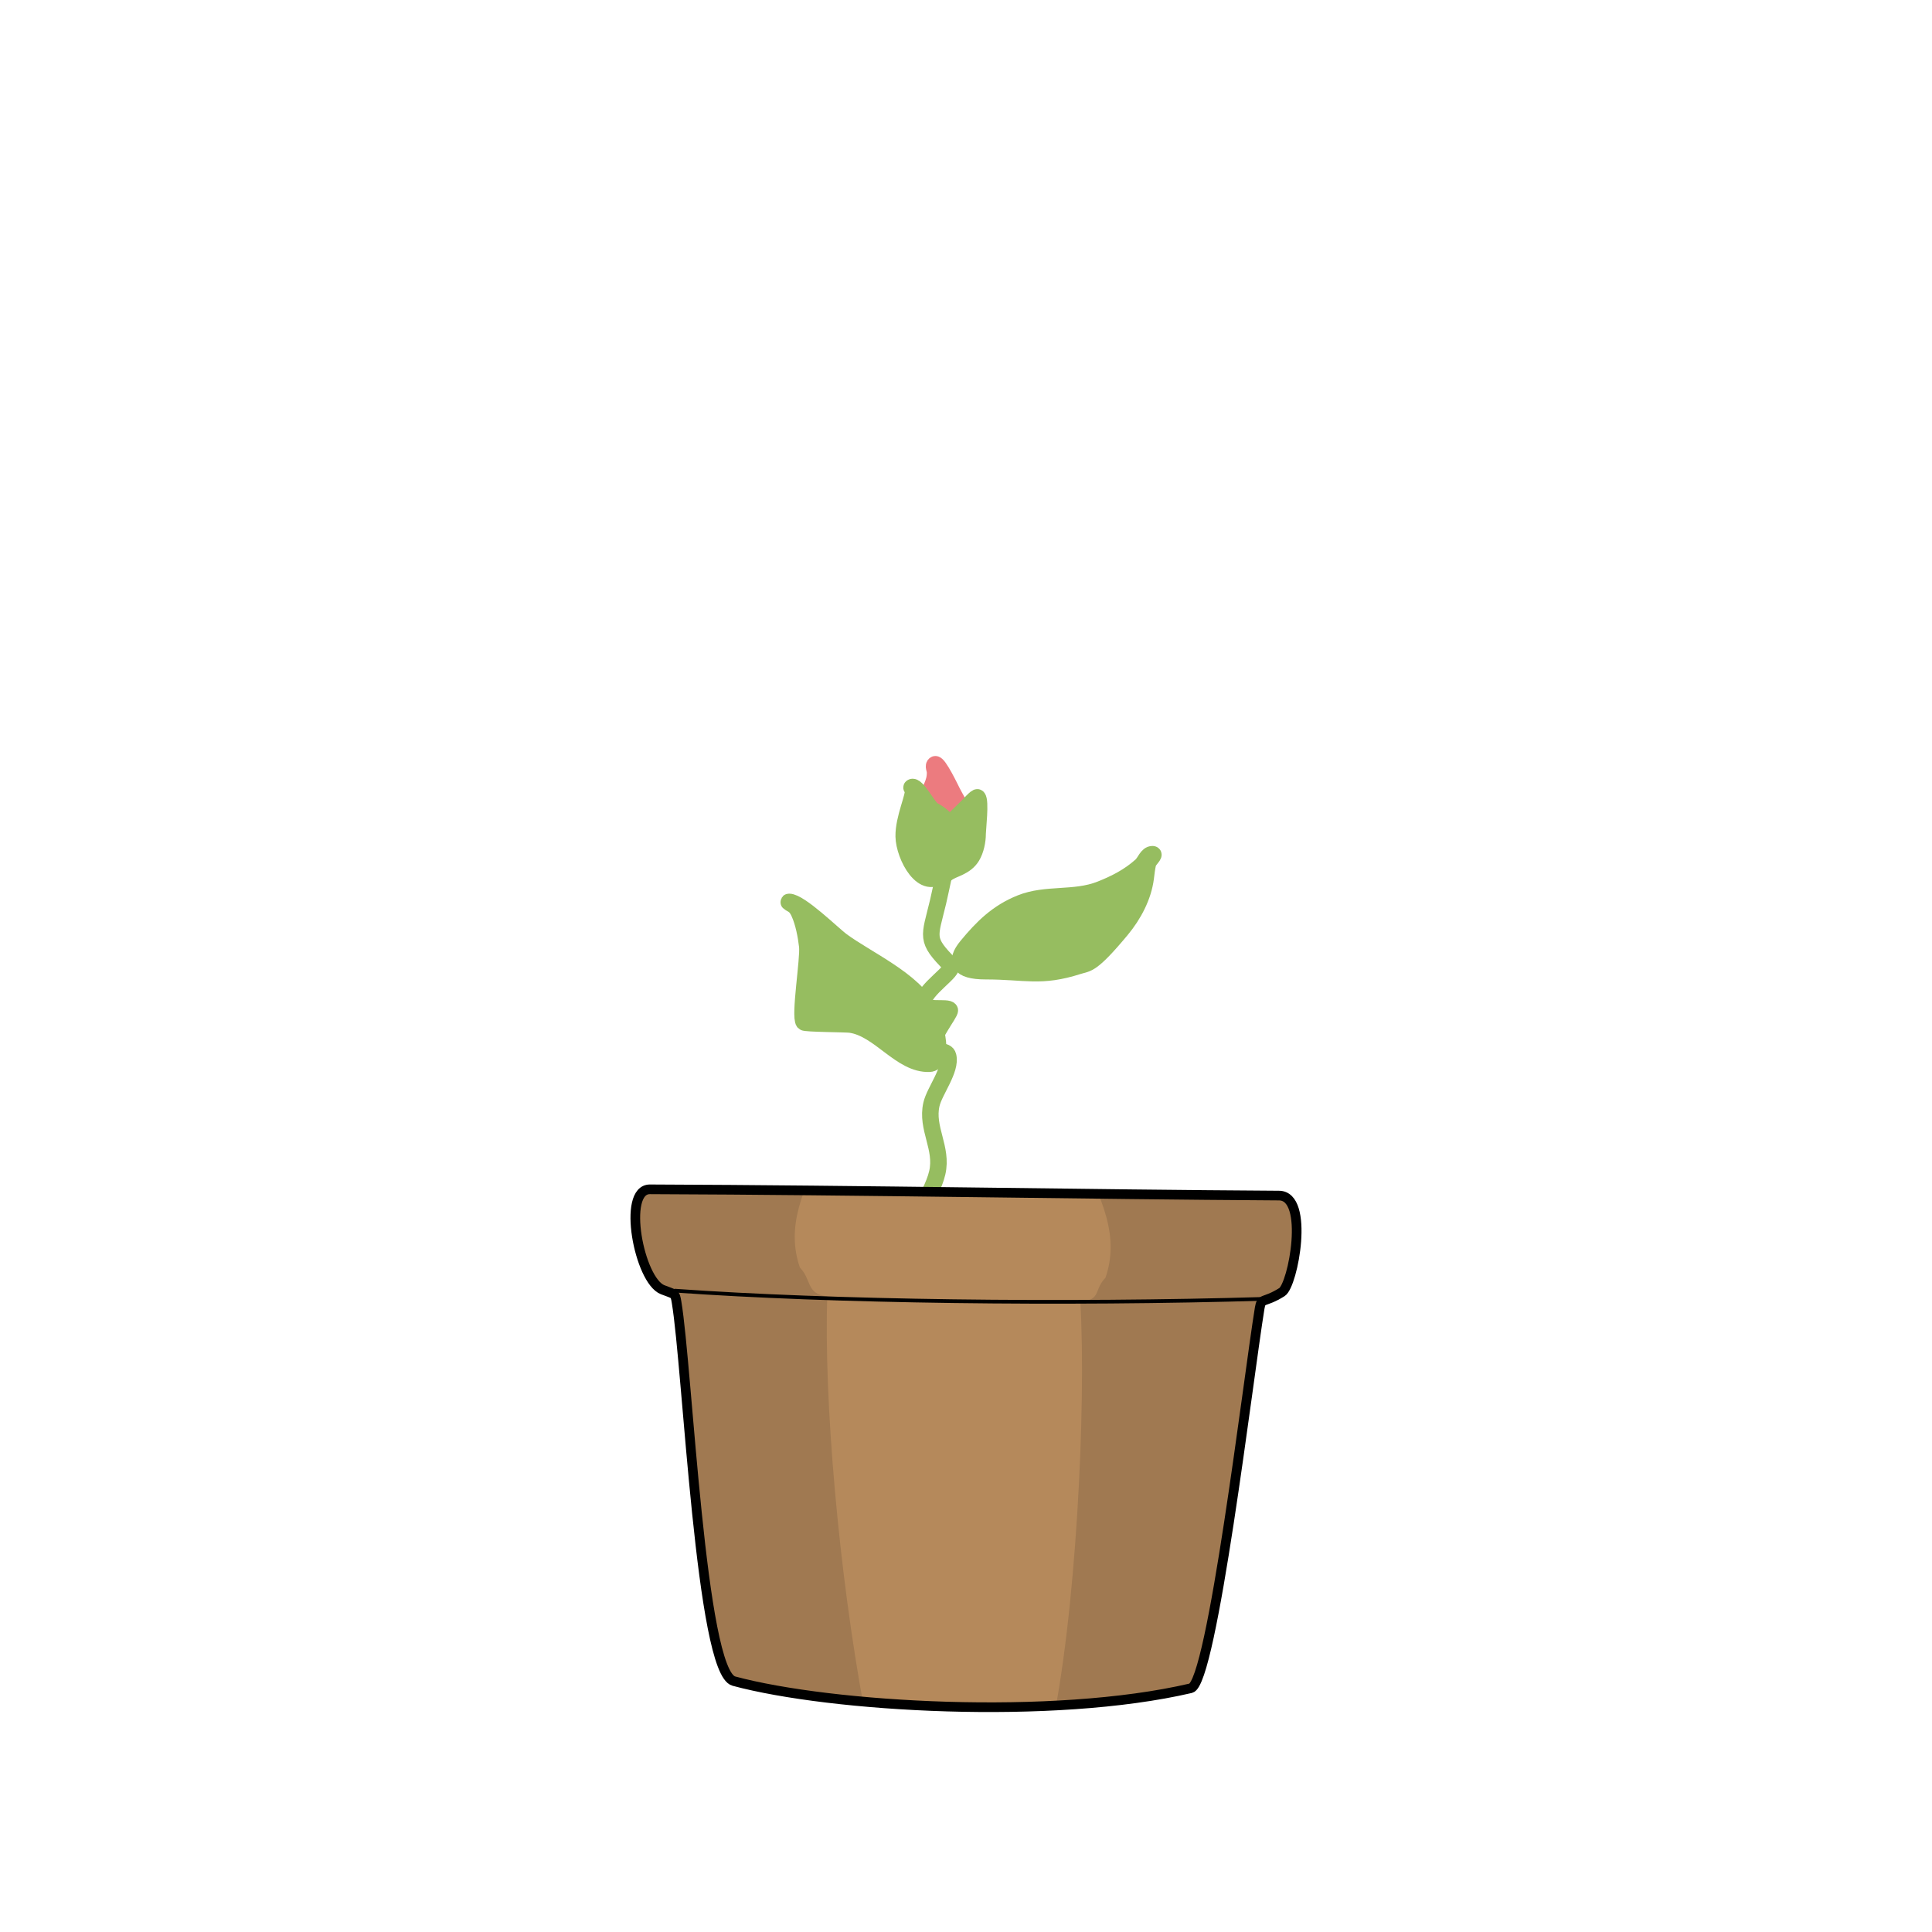 <?xml version="1.0" encoding="UTF-8" standalone="no"?>
<!DOCTYPE svg PUBLIC "-//W3C//DTD SVG 1.1//EN" "http://www.w3.org/Graphics/SVG/1.1/DTD/svg11.dtd">
<!-- Created with Vectornator (http://vectornator.io/) -->
<svg height="100%" stroke-miterlimit="10" style="fill-rule:nonzero;clip-rule:evenodd;stroke-linecap:round;stroke-linejoin:round;" version="1.1" viewBox="0 0 2000 2000" width="100%" xml:space="preserve" xmlns="http://www.w3.org/2000/svg" xmlns:vectornator="http://vectornator.io" xmlns:xlink="http://www.w3.org/1999/xlink">
<defs>
<path d="M672.778 1231.18C643.575 1231.07 661.553 1325.53 685.909 1335.08C698.824 1340.14 698.765 1338.43 700.383 1348.05C711.822 1416.06 725.394 1731.02 759.657 1740.27C860.332 1767.43 1089.86 1780.96 1232.7 1747.67C1254.78 1742.52 1291.93 1428.43 1304.02 1354.13C1305.85 1342.9 1308.16 1349.4 1327.03 1337.6C1338.66 1330.33 1356.07 1237.85 1324.03 1237.66C1126.55 1236.49 895.405 1231.99 672.778 1231.18Z" id="Fill"/>
<filter color-interpolation-filters="sRGB" filterUnits="userSpaceOnUse" height="792.926" id="Filter" width="405.66" x="1070.81" y="1113.31">
<feGaussianBlur in="SourceGraphic" result="Blur" stdDeviation="6.686"/>
</filter>
<filter color-interpolation-filters="sRGB" filterUnits="userSpaceOnUse" height="786.053" id="Filter_2" width="415.012" x="495.973" y="1102.77">
<feGaussianBlur in="SourceGraphic" result="Blur" stdDeviation="6.686"/>
</filter>
<path d="M672.778 1231.18C643.575 1231.07 661.553 1325.53 685.909 1335.08C698.824 1340.14 698.765 1338.43 700.383 1348.05C711.822 1416.06 725.394 1731.02 759.657 1740.27C860.332 1767.43 1089.86 1780.96 1232.7 1747.67C1254.78 1742.52 1291.93 1428.43 1304.02 1354.13C1305.85 1342.9 1308.16 1349.4 1327.03 1337.6C1338.66 1330.33 1356.07 1237.85 1324.03 1237.66C1126.55 1236.49 895.405 1231.99 672.778 1231.18Z" id="Fill_2"/>
</defs>
<g id="Layer-1" vectornator:layerName="Layer 1">
<path d="M978.031 898.053C985.814 866.922 972.151 929.14 971.125 933.446C962.26 970.68 957.301 972.279 984.074 999.051C989.739 1004.72 955.587 1024.35 955.587 1038.76C955.587 1047.35 981.537 1041.48 983.211 1045.67C984.364 1048.55 961.058 1076.46 965.946 1086.24C967.946 1090.24 979.659 1085.84 981.484 1093.14C985.044 1107.38 967.477 1129.1 964.22 1143.21C958.52 1167.91 976.159 1188.44 970.262 1214C967 1228.13 958.523 1240.64 954.724 1254.57C951.977 1264.64 954.985 1274.84 952.998 1284.78C952.69 1286.32 949.213 1291.22 949.545 1292.55C951.889 1301.93 959.608 1297.42 959.04 1316.72C958.755 1326.42 946.573 1352.3 957.314 1346.93" fill="none" opacity="1" stroke="#96bd60" stroke-linecap="round" stroke-linejoin="round" stroke-width="17.101" vectornator:layerName="Curve 35"/>
<path d="M962.062 1101.17C932.336 1102.26 910.545 1064.92 880.363 1060.61C875.571 1059.93 833.364 1059.86 832.166 1058.26C827.282 1051.75 837.229 992.56 835.693 979.5C834.415 968.635 831.948 955.497 827.464 945.409C825.941 941.981 824.32 939.231 821.587 937.181C820.019 936.005 814.925 933.654 816.884 933.654C828.18 933.654 862.474 967.327 870.959 973.622C897.216 993.103 946.015 1014.41 961.474 1045.33C969.359 1061.1 978.328 1100.57 962.062 1101.17Z" fill="#96bd60" fill-rule="nonzero" opacity="1" stroke="#96bd60" stroke-linecap="round" stroke-linejoin="round" stroke-width="17.101" vectornator:layerName="Curve 29"/>
<path d="M1000.85 979.5C1016.79 960.17 1032.43 944.533 1056.69 934.83C1083.03 924.296 1112.21 931.238 1138.98 920.723C1154.6 914.588 1168.88 907.213 1181.3 896.037C1185.42 892.33 1187.51 884.282 1193.05 884.282C1196.56 884.282 1189.15 890.275 1188.35 893.686C1187.17 898.703 1186.66 903.857 1186 908.968C1183.52 928.196 1173.49 947.204 1160.74 962.518C1129.54 1000 1126.06 996.918 1116.43 1000C1076.98 1012.62 1062.18 1005.36 1020.25 1005.36C992.218 1005.36 987.907 995.208 1000.85 979.5Z" fill="#96bd60" fill-rule="nonzero" opacity="1" stroke="#96bd60" stroke-linecap="round" stroke-linejoin="round" stroke-width="17.101" vectornator:layerName="Curve 30"/>
<path d="M982.116 902.316C971.781 897.079 965.91 898.684 957.43 892.324C930.081 871.812 954.926 837.042 964.484 814.74C966.845 809.23 968.01 805.486 968.01 799.458C968.01 796.715 965.557 792.456 968.01 791.229C971.31 789.579 984.654 817.464 985.643 819.442C993.027 834.209 1008.87 855.853 1004.45 873.516C1002.78 880.218 997.772 887.141 995.047 893.5C994.715 894.275 971.287 889.449 971.157 889.366C966.71 886.536 984.829 903.691 982.116 902.316Z" fill="#ec7b7f" fill-rule="nonzero" opacity="1" stroke="#ec7b7f" stroke-linecap="round" stroke-linejoin="round" stroke-width="17.101" vectornator:layerName="Curve 32"/>
<path d="M976.168 903.678C955.854 924.612 935.898 886.199 935.527 865.92C935.177 846.777 946.973 823.317 944.979 817.335C944.702 816.503 943.075 815.47 943.804 814.984C948.7 811.72 961.079 836.351 965.758 838.69C993.162 852.392 994.97 884.303 976.168 903.678Z" fill="#96bd60" fill-rule="nonzero" opacity="1" stroke="#96bd60" stroke-linecap="round" stroke-linejoin="round" stroke-width="17.101" vectornator:layerName="Curve 33"/>
<path d="M980.87 903.678C968.433 913.657 964.34 894.121 966.176 883.107C969.489 863.228 988.198 848.154 1001.44 834.91C1002.3 834.052 1010.85 824.337 1012.02 825.506C1015.5 828.984 1012.02 858.597 1012.02 863.123C1012.02 870.693 1010.1 880.042 1006.14 886.633C999.455 897.781 986.082 899.497 980.87 903.678Z" fill="#96bd60" fill-rule="nonzero" opacity="1" stroke="#96bd60" stroke-linecap="round" stroke-linejoin="round" stroke-width="17.101" vectornator:layerName="Curve 34"/>
<g opacity="1" vectornator:layerName="Group 2">
<use fill="#b5895b" fill-rule="nonzero" opacity="1" stroke="none" vectornator:layerName="Curve 2" xlink:href="#Fill"/>
<clipPath clip-rule="nonzero" id="ClipPath">
<use xlink:href="#Fill"/>
</clipPath>
<g clip-path="url(#ClipPath)">
<path d="M1114.4 1189.27C1142.8 1242.32 1158.66 1281.22 1144.39 1322.73C1132.01 1335.29 1140.51 1345.46 1118.37 1347.66C1124.7 1455.33 1113.72 1676.6 1087.53 1793.73C1150.99 1904.96 1264.82 1937.32 1352.73 1792.73C1440.64 1648.13 1490.24 1369.22 1439.16 1215.35C1388.09 1061.48 1190.36 1156.15 1114.4 1189.27Z" fill="#a07951" fill-rule="nonzero" filter="url(#Filter)" opacity="1" stroke="none" vectornator:blur="13.3721" vectornator:layerName="Curve 42"/>
<path d="M858.05 1178.73C829.647 1231.78 813.783 1270.68 828.054 1312.19C840.433 1324.75 834.277 1339.68 856.413 1341.88C852.719 1448.97 868.305 1627.12 894.27 1767.3C830.81 1878.53 707.627 1926.79 619.718 1782.19C531.81 1637.6 482.207 1358.68 533.283 1204.81C584.358 1050.94 782.091 1145.61 858.05 1178.73Z" fill="#a07951" fill-rule="nonzero" filter="url(#Filter_2)" opacity="1" stroke="none" vectornator:blur="13.3721" vectornator:layerName="Curve 43"/>
</g>
</g>
<g opacity="1" vectornator:layerName="Group 3">
<use fill="none" opacity="1" stroke="#000000" stroke-linecap="round" stroke-linejoin="round" stroke-width="10" vectornator:layerName="Curve 2" xlink:href="#Fill_2"/>
<clipPath clip-rule="nonzero" id="ClipPath_2">
<use xlink:href="#Fill_2"/>
</clipPath>
<g clip-path="url(#ClipPath_2)"/>
</g>
<path d="M698.803 1336.1C860.991 1347.62 1100.17 1350.76 1311.63 1344.48" fill="none" opacity="1" stroke="#000000" stroke-linecap="round" stroke-linejoin="round" stroke-width="3.822" vectornator:layerName="Curve 24"/>
</g>
</svg>
